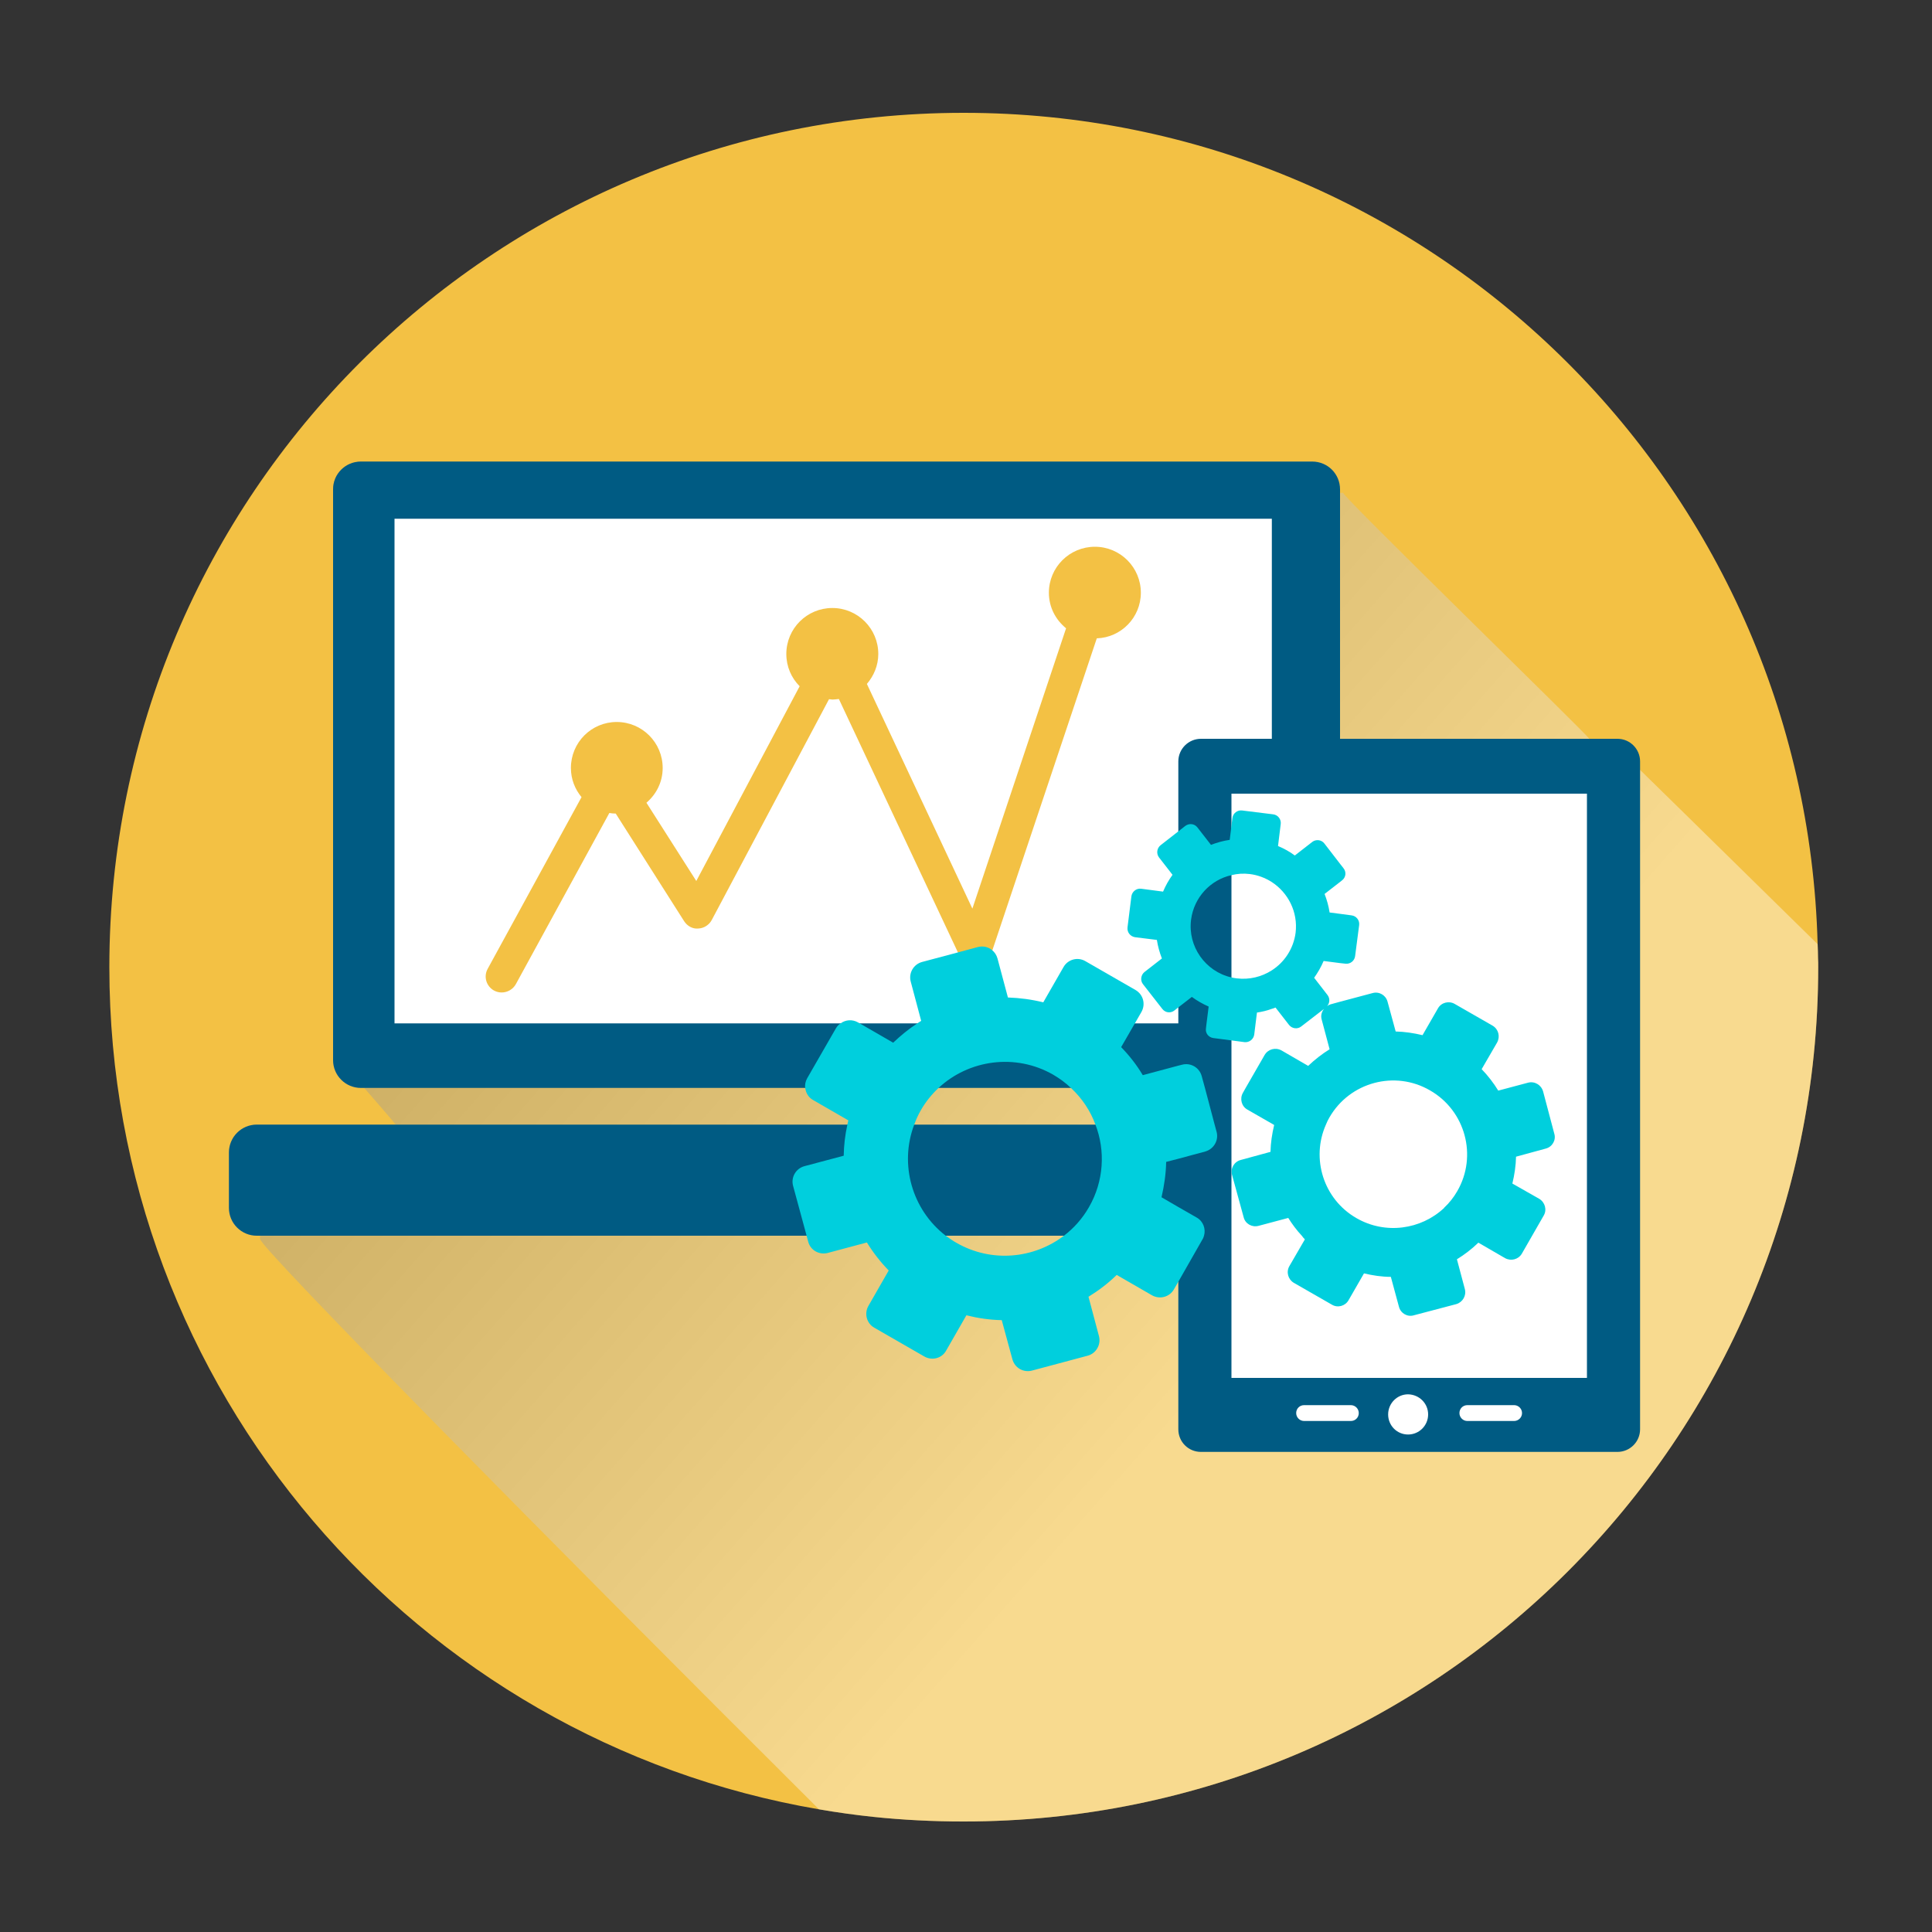 <?xml version="1.0" encoding="utf-8"?>
<!-- Generator: Adobe Illustrator 24.1.3, SVG Export Plug-In . SVG Version: 6.00 Build 0)  -->
<svg version="1.1" id="Layer_1" xmlns="http://www.w3.org/2000/svg" xmlns:xlink="http://www.w3.org/1999/xlink" x="0px" y="0px"
	 viewBox="0 0 100 100" style="enable-background:new 0 0 100 100;" xml:space="preserve">
<rect x="0" y="0" width="100" height="100" fill="#333333" stroke="none"/>
<style type="text/css">
	.st0{fill:#F3C144;}
	.st1{opacity:0.4;fill:url(#SVGID_1_);}
	.st2{fill:#005B83;}
	.st3{fill:#FFFFFF;}
	.st4{fill:#00CFDD;}
</style>
<g>
	<path class="st0" d="M94.11,50.06c0,24.43-19.8,44.22-44.23,44.22c-1.59,0-3.16-0.08-4.69-0.24c-0.94-0.1-1.88-0.23-2.8-0.39
		C21.53,90.09,5.66,71.93,5.66,50.06c0-24.43,19.79-44.22,44.22-44.22c24.03,0,43.58,19.16,44.2,43.03
		c0.01,0.24,0.02,0.47,0.02,0.71C94.11,49.74,94.11,49.9,94.11,50.06z"/>
	<g>
		<linearGradient id="SVGID_1_" gradientUnits="userSpaceOnUse" x1="17.983" y1="25.759" x2="67.86" y2="69.725">
			<stop  offset="0" style="stop-color:#676767"/>
			<stop  offset="0.963" style="stop-color:#FFFFFF"/>
		</linearGradient>
		<path class="st1" d="M94.11,50.06c0,24.43-19.8,44.22-44.23,44.22c-1.59,0-3.16-0.08-4.69-0.24c-0.94-0.1-1.88-0.23-2.8-0.39
			C28.75,80.06,13.46,64.58,13.46,64.13v-0.17h-0.18c-0.39,0-0.75-0.16-1.01-0.42c-0.07-0.06-0.12-0.14-0.18-0.21
			c-0.15-0.23-0.24-0.51-0.24-0.81v-2.87c0-0.26,0.07-0.51,0.19-0.72c0.03-0.07,0.08-0.13,0.13-0.18c0.03-0.04,0.06-0.08,0.1-0.12
			c0.03-0.03,0.06-0.06,0.09-0.08c0.08-0.07,0.18-0.13,0.28-0.18c0.19-0.1,0.41-0.16,0.64-0.16h7.2c-0.01-0.04-1.47-1.72-1.62-1.89
			c-0.01-0.01-0.01-0.01-0.01-0.01h-0.17c-0.3,0-0.58-0.09-0.81-0.24c-0.15-0.11-0.28-0.24-0.39-0.39
			c-0.15-0.23-0.24-0.51-0.24-0.81V25.33c0-0.2,0.04-0.39,0.11-0.56c0.03-0.09,0.08-0.16,0.13-0.24c0.06-0.08,0.12-0.15,0.18-0.21
			c0.26-0.26,0.62-0.42,1.01-0.42h49.25c0.4,0,0.76,0.16,1.02,0.42c0.13,0.13,0.24,0.28,0.31,0.45c0.07,0.17,0.11,0.37,0.11,0.57
			v0.17h0.16c0,0.22,12.74,12.61,12.74,12.73h1.45c0.01,0,0.01,0,0.02,0c0.64,0.02,1.16,1.61,1.16,1.61s3.75,3.67,9.19,9.02
			c0.01,0.24,0.02,0.47,0.02,0.71C94.11,49.74,94.11,49.9,94.11,50.06z"/>
		<g>
			<g>
				<g>
					<path class="st2" d="M69.36,54.87c0,0.79-0.64,1.44-1.44,1.44H18.68c-0.79,0-1.44-0.64-1.44-1.44V25.33
						c0-0.8,0.64-1.44,1.44-1.44h49.24c0.8,0,1.44,0.64,1.44,1.44V54.87z"/>
				</g>
				<g>
					<rect x="20.42" y="26.85" class="st3" width="45.41" height="26.12"/>
				</g>
				<g>
					<path class="st2" d="M74.75,62.52c0,0.79-0.65,1.44-1.44,1.44H13.29c-0.79,0-1.44-0.64-1.44-1.44v-2.87
						c0-0.79,0.64-1.44,1.44-1.44h60.03c0.79,0,1.44,0.64,1.44,1.44V62.52z"/>
				</g>
			</g>
			<path class="st0" d="M59.05,30.68c0-1.31-1.06-2.38-2.38-2.38c-1.31,0-2.38,1.06-2.38,2.38c0,0.75,0.35,1.4,0.89,1.84
				l-4.85,14.51L44.87,35.4c0.36-0.42,0.59-0.96,0.59-1.55c0-1.31-1.06-2.38-2.38-2.38c-1.31,0-2.38,1.06-2.38,2.38
				c0,0.65,0.26,1.24,0.69,1.67L36.04,45.6l-2.58-4.05c0.51-0.44,0.84-1.07,0.84-1.8c0-1.31-1.06-2.38-2.38-2.38
				c-1.31,0-2.37,1.06-2.37,2.38c0,0.58,0.21,1.1,0.55,1.51l-4.86,8.89c-0.22,0.4-0.07,0.9,0.33,1.12c0.13,0.07,0.26,0.1,0.4,0.1
				c0.29,0,0.58-0.16,0.73-0.43l4.84-8.86c0.11,0.02,0.22,0.03,0.33,0.03l3.54,5.57c0.16,0.25,0.44,0.41,0.73,0.38
				c0.29-0.01,0.56-0.18,0.7-0.44l6.07-11.43c0.06,0,0.12,0.02,0.18,0.02c0.11,0,0.22-0.02,0.33-0.03l6.3,13.41
				c0.15,0.31,0.47,0.5,0.8,0.47c0.34-0.02,0.63-0.24,0.74-0.56l5.51-16.46C58.03,33,59.05,31.96,59.05,30.68z"/>
			<g>
				<g>
					<path class="st2" d="M84.89,73.98c0,0.65-0.53,1.17-1.17,1.17H62.16c-0.65,0-1.17-0.52-1.17-1.17V39.41
						c0-0.65,0.53-1.17,1.17-1.17h21.56c0.65,0,1.17,0.53,1.17,1.17V73.98z"/>
				</g>
				<g>
					<rect x="63.74" y="41.08" class="st3" width="18.4" height="30.24"/>
				</g>
				<g>
					<g>
						<path class="st3" d="M73.92,73.21c0,0.57-0.46,1.04-1.04,1.04l0,0c-0.57,0-1.03-0.46-1.03-1.04l0,0
							c0-0.57,0.46-1.04,1.03-1.04l0,0C73.46,72.18,73.92,72.64,73.92,73.21L73.92,73.21z"/>
					</g>
					<g>
						<path class="st3" d="M78.78,73.14c0,0.23-0.19,0.41-0.41,0.41h-2.42c-0.23,0-0.41-0.19-0.41-0.41l0,0
							c0-0.23,0.18-0.41,0.41-0.41h2.42C78.6,72.73,78.78,72.92,78.78,73.14L78.78,73.14z"/>
					</g>
					<g>
						<path class="st3" d="M70.33,73.14c0,0.23-0.18,0.41-0.41,0.41H67.5c-0.23,0-0.41-0.19-0.41-0.41l0,0
							c0-0.23,0.18-0.41,0.41-0.41h2.42C70.15,72.73,70.33,72.92,70.33,73.14L70.33,73.14z"/>
					</g>
				</g>
			</g>
			<g>
				<path class="st4" d="M80.45,58.68l-0.58-2.19c-0.1-0.34-0.44-0.54-0.78-0.45l-1.54,0.41c-0.24-0.39-0.53-0.77-0.86-1.11
					l0.8-1.38c0.17-0.31,0.07-0.69-0.23-0.87l-1.97-1.13c-0.3-0.17-0.69-0.07-0.86,0.23l-0.8,1.39c-0.46-0.11-0.93-0.18-1.39-0.19
					l-0.42-1.54c-0.09-0.34-0.43-0.54-0.77-0.45l-1.69,0.45l-0.51,0.14c-0.06,0.02-0.11,0.05-0.16,0.09
					c0.14-0.16,0.16-0.4,0.02-0.58l-0.69-0.89c0.19-0.27,0.36-0.56,0.49-0.87l0.85,0.11l0.28,0.03c0.25,0.03,0.47-0.15,0.5-0.39
					l0.21-1.61c0.03-0.25-0.15-0.47-0.39-0.5l-0.6-0.08l-0.54-0.07c-0.05-0.33-0.14-0.65-0.26-0.96l0.8-0.62l0.1-0.08
					c0.2-0.15,0.24-0.43,0.08-0.63l-0.18-0.23l-0.81-1.05c-0.15-0.2-0.44-0.23-0.63-0.08l-0.9,0.7c-0.27-0.2-0.56-0.36-0.87-0.49
					l0.14-1.14c0.03-0.24-0.14-0.47-0.39-0.5l-0.08-0.01l-1.53-0.19c-0.24-0.03-0.47,0.14-0.5,0.39l-0.06,0.48l-0.08,0.65
					c-0.34,0.05-0.66,0.14-0.97,0.26l-0.7-0.9c-0.15-0.2-0.43-0.23-0.63-0.08l-0.37,0.29l-0.91,0.71c-0.19,0.15-0.23,0.43-0.08,0.63
					l0.7,0.9c-0.19,0.26-0.36,0.56-0.49,0.87L59.06,46c-0.24-0.03-0.47,0.15-0.5,0.4l-0.2,1.6c-0.03,0.25,0.14,0.47,0.39,0.51
					l1.13,0.14c0.05,0.33,0.14,0.65,0.26,0.96l-0.9,0.7c-0.19,0.15-0.23,0.44-0.08,0.63l1,1.28c0.15,0.2,0.43,0.24,0.63,0.08
					l0.19-0.15l0.71-0.55c0.27,0.2,0.56,0.36,0.87,0.5l-0.11,0.87l-0.03,0.26c-0.04,0.25,0.14,0.47,0.39,0.5l0.92,0.12l0.68,0.09
					c0.25,0.03,0.48-0.15,0.51-0.4l0.07-0.57l0.07-0.56c0.26-0.04,0.52-0.1,0.76-0.19c0.07-0.02,0.14-0.04,0.2-0.07l0.7,0.9
					c0.16,0.2,0.44,0.23,0.63,0.08l1.18-0.91c-0.12,0.15-0.18,0.35-0.12,0.55l0.41,1.54c-0.39,0.24-0.76,0.53-1.11,0.86l-1.38-0.8
					c-0.31-0.17-0.69-0.07-0.87,0.23l-0.99,1.72l-0.14,0.25c-0.17,0.3-0.07,0.69,0.23,0.86l1.36,0.78l0.03,0.02
					c-0.11,0.46-0.18,0.93-0.19,1.39l-1.54,0.42c-0.34,0.09-0.54,0.43-0.45,0.77l0.6,2.19c0.08,0.34,0.43,0.54,0.77,0.45l1.54-0.41
					c0.2,0.32,0.43,0.63,0.7,0.92c0.05,0.07,0.1,0.13,0.16,0.19l-0.8,1.38c-0.18,0.31-0.07,0.69,0.23,0.87l1.97,1.13
					c0.3,0.18,0.69,0.07,0.86-0.23l0.8-1.39c0.46,0.11,0.93,0.18,1.39,0.18l0.42,1.55c0.09,0.34,0.44,0.54,0.77,0.44l2.2-0.58
					c0.33-0.1,0.53-0.44,0.44-0.78l-0.41-1.54c0.39-0.24,0.77-0.53,1.11-0.86l1.38,0.8c0.31,0.17,0.69,0.07,0.87-0.23l1.13-1.97
					c0.18-0.3,0.07-0.69-0.23-0.87l-1.39-0.79c0.11-0.46,0.18-0.93,0.19-1.39l1.54-0.42C80.35,59.36,80.55,59.01,80.45,58.68z
					 M67.06,48.28c-0.11,0.83-0.58,1.53-1.24,1.95c-0.52,0.33-1.15,0.49-1.81,0.41c-0.1-0.01-0.19-0.03-0.28-0.05
					c-1.34-0.31-2.26-1.6-2.08-2.99c0.15-1.16,1.01-2.06,2.08-2.3c0.31-0.08,0.63-0.1,0.96-0.06c0.41,0.05,0.8,0.2,1.13,0.41
					C66.67,46.2,67.19,47.2,67.06,48.28z M75.43,61.65c-0.19,0.33-0.42,0.62-0.68,0.86v0.01c-1.2,1.13-3.05,1.39-4.54,0.53
					c-1.71-0.98-2.36-3.09-1.58-4.84c0.05-0.13,0.11-0.25,0.18-0.37c1.05-1.83,3.39-2.46,5.21-1.4
					C75.85,57.49,76.48,59.83,75.43,61.65z"/>
				<path class="st4" d="M62.97,58.58l-0.1-0.37l-0.5-1.89L62.2,55.7c-0.12-0.45-0.58-0.71-1.02-0.59l-0.2,0.05l-1.83,0.49
					c-0.31-0.52-0.69-1.01-1.12-1.45l0.71-1.23l0.34-0.59c0.23-0.41,0.09-0.91-0.31-1.14l-2.59-1.49c-0.39-0.23-0.9-0.1-1.13,0.3
					L54,51.88c-0.61-0.15-1.22-0.23-1.83-0.25l-0.54-2.02c-0.05-0.18-0.15-0.33-0.28-0.43c-0.2-0.17-0.47-0.23-0.74-0.16l-1.04,0.28
					l-1.84,0.49c-0.45,0.12-0.71,0.58-0.59,1.02l0.54,2.03c-0.07,0.04-0.14,0.09-0.2,0.13c-0.45,0.29-0.86,0.63-1.25,1l-1.73-1
					l-0.09-0.05c-0.29-0.17-0.65-0.14-0.9,0.05c-0.1,0.06-0.18,0.15-0.24,0.25l-1.49,2.59c-0.09,0.16-0.13,0.34-0.1,0.51
					c0.03,0.25,0.17,0.49,0.41,0.62l1.82,1.05c-0.02,0.07-0.03,0.15-0.05,0.22c-0.12,0.54-0.18,1.07-0.19,1.61l-2.03,0.54
					c-0.45,0.12-0.71,0.58-0.59,1.02l0.7,2.58l0.08,0.3c0.11,0.45,0.57,0.71,1.02,0.59l2.02-0.54c0.32,0.52,0.7,1.01,1.13,1.45
					l-1.05,1.83c-0.23,0.4-0.09,0.91,0.3,1.13l2.59,1.49c0.4,0.23,0.91,0.1,1.13-0.3l1.05-1.83c0.61,0.15,1.22,0.24,1.83,0.25
					l0.55,2.02c0.12,0.45,0.57,0.71,1.02,0.59l2.88-0.77c0.44-0.12,0.7-0.58,0.58-1.02l-0.54-2.03c0.52-0.32,1.01-0.69,1.46-1.13
					l1.82,1.05c0.4,0.23,0.91,0.1,1.14-0.3l0.22-0.38l1.26-2.21c0.04-0.06,0.06-0.13,0.08-0.19c0.1-0.35-0.04-0.75-0.38-0.94
					l-0.96-0.55l-0.86-0.5c0.14-0.61,0.23-1.22,0.24-1.83l0.62-0.16l1.41-0.38C62.83,59.47,63.09,59.02,62.97,58.58z M49.51,64.33
					c-0.2-0.11-0.38-0.24-0.56-0.37c-1.75-1.35-2.41-3.7-1.63-5.75c0.09-0.25,0.2-0.5,0.34-0.74c0.25-0.44,0.56-0.82,0.91-1.15
					c1.57-1.47,3.99-1.82,5.95-0.69c0.34,0.2,0.65,0.43,0.92,0.69c0.57,0.53,1,1.18,1.26,1.89c0.52,1.35,0.44,2.93-0.34,4.28
					c-0.34,0.59-0.78,1.08-1.29,1.47C53.51,65.15,51.32,65.37,49.51,64.33z"/>
			</g>
		</g>
	</g>
</g>
</svg>
